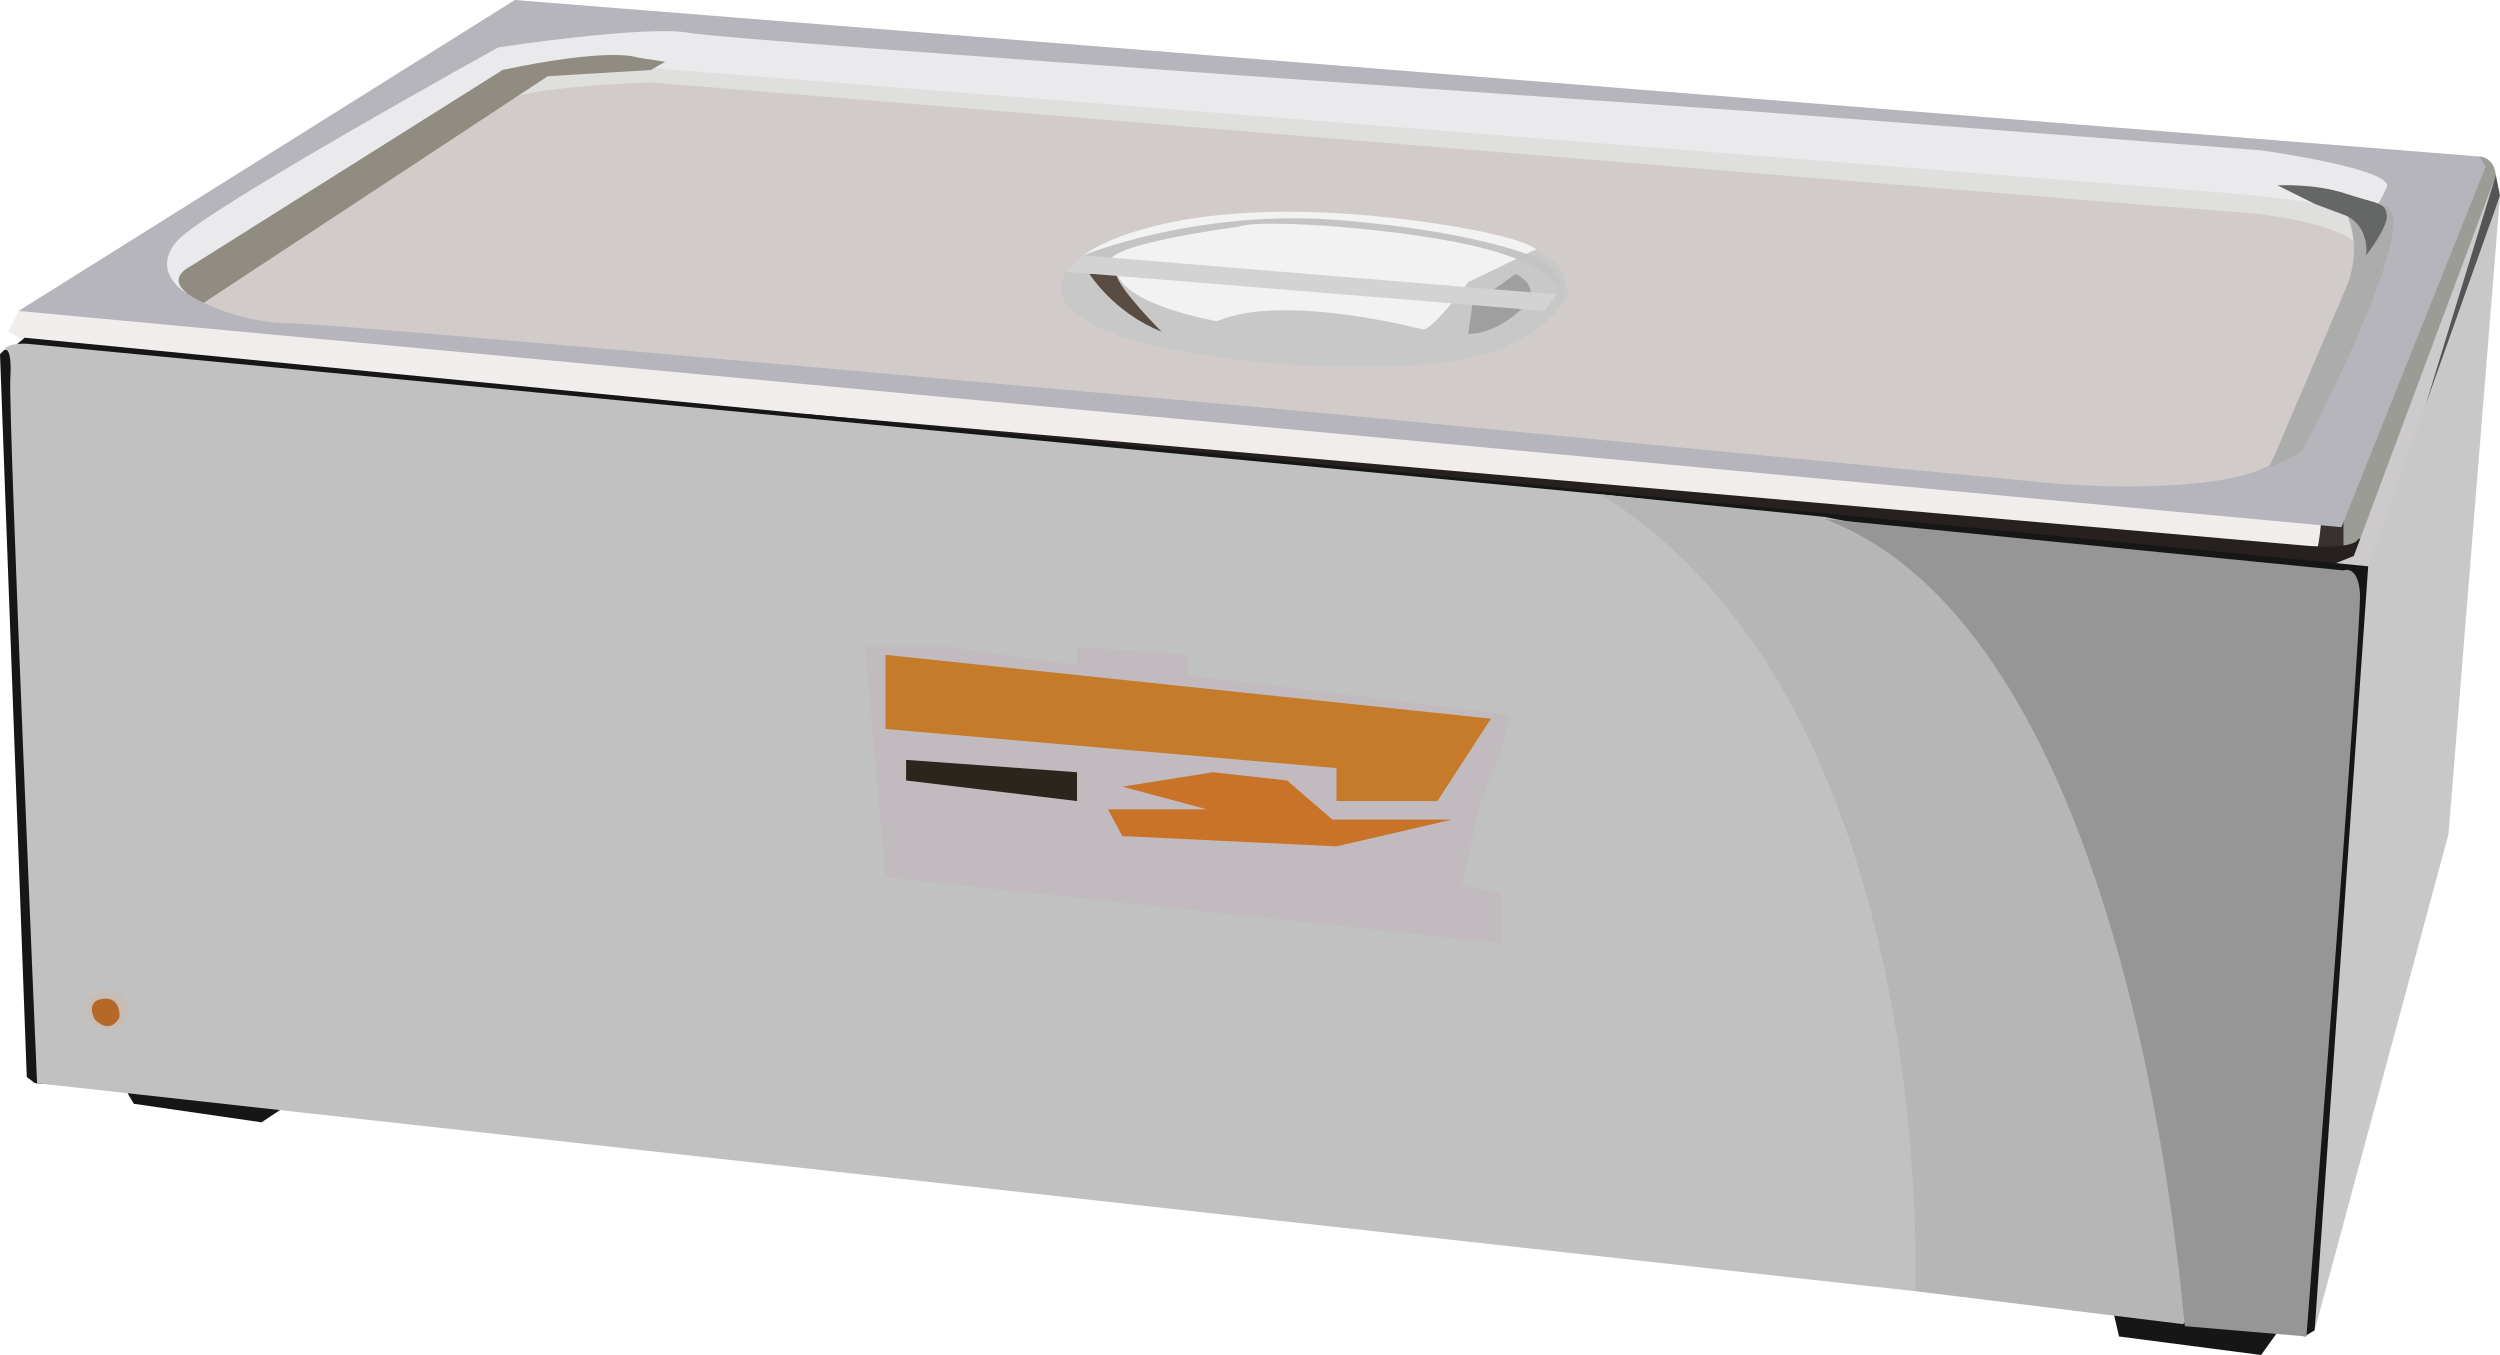 <!-- Generator: Adobe Illustrator 19.2.1, SVG Export Plug-In  -->
<svg version="1.1"
	 xmlns="http://www.w3.org/2000/svg" xmlns:xlink="http://www.w3.org/1999/xlink" xmlns:a="http://ns.adobe.com/AdobeSVGViewerExtensions/3.0/"
	 x="0px" y="0px" width="121.4px" height="65.8px" viewBox="0 0 121.4 65.8" style="enable-background:new 0 0 121.4 65.8;"
	 xml:space="preserve">
<style type="text/css">
	.st0{fill:#F2EDED;}
	.st1{fill:#9C9C97;}
	.st2{fill:#37322F;}
	.st3{fill:#B6B5BB;}
	.st4{fill:#EAEAEC;}
	.st5{fill:#D1CCC9;}
	.st6{fill:#DFDFDE;}
	.st7{fill:#ACACAC;}
	.st8{fill:#C8C8C8;}
	.st9{fill:#A09F9F;}
	.st10{fill:#F2F2F2;}
	.st11{fill:#C4C4C4;}
	.st12{fill:#594C43;}
	.st13{fill:#26211E;}
	.st14{fill:#545554;}
	.st15{fill:#CCCACB;}
	.st16{fill:#161616;}
	.st17{fill:#C1C1C1;}
	.st18{fill:#B6B6B7;}
	.st19{fill:#C7BDB4;}
	.st20{fill:#C1BBBF;}
	.st21{fill:#C57B2A;}
	.st22{fill:#C97329;}
	.st23{fill:#2C251D;}
	.st24{fill:#B56928;}
	.st25{fill:#979696;}
	.st26{fill:#D3D3D3;}
	.st27{fill:#908C81;}
	.st28{fill:#656666;}
</style>
<defs>
</defs>
<g>
	<polygon class="st0" points="0.9,15.1 0.4,16.1 1.4,16.7 103.8,28.8 115.2,27 114.5,15.1 40,10.7 	"/>
	<path class="st1" d="M120.4,7.6c0,0,0.7,0,0.8,0.9c0.2,1-6.1,18.5-6.1,18.5h-1.9l0-4L120.4,7.6z"/>
	<path class="st2" d="M112.7,25.5c-0.1,1.1-0.3,1.7-0.3,1.7l1.4-0.5v-1.8L112.7,25.5z"/>
	<polygon class="st3" points="0.9,15.1 25,0 120.4,7.6 120.7,8.1 113.7,25.6 	"/>
	<path class="st4" d="M9,14.2c0,0-1.7-1-0.4-2.5s15.6-9.4,15.6-9.4s7.2-1.1,9.3-0.7C35.7,2,85,5.4,85,5.4l24.8,1.9
		c0,0,6.5,0.9,6.1,1.8c-0.4,0.9-1,1.7-1,1.7L9,14.2z"/>
	<path class="st5" d="M19.2,7.3l-9.3,7.4c0,0,1.9,1,4.2,1s49.5,4.3,49.5,4.3l36.4,3.5c0,0,7.4,0.6,10.2-0.9l2.8-4.9l2-7l-5.6-0.8
		L29.7,3.4l-5.5,0.7L19.2,7.3z"/>
	<path class="st6" d="M31.6,3.3l76.9,6.1c0,0,4.8,0.4,5.5,1l0.3,1.3c0,0-1.4-1.1-5.7-1.4c-4.3-0.3-77-6.3-77-6.3S25,4.2,24.5,5
		c-0.5,0.8-0.2-1.6-0.2-1.6l3.1-0.5l3.5,0.5"/>
	<path class="st7" d="M114,10.5c0,0,0.7,1.4,0,3.3l-3.8,8.9c0,0,1.2-0.5,1.6-0.8c0,0,6.4-12.1,3.8-11.9
		C112.9,10.1,114,10.5,114,10.5z"/>
	<path class="st8" d="M51.8,13.2c0,0-1.4,1.5,2,2.9s11.6,2.1,16.3,1.5c4.8-0.6,6-3.2,6-3.2s0.2-1.6-1.5-2.2
		C72.8,11.5,58,10.7,58,10.7l-5.5,1.8L51.8,13.2z"/>
	<path class="st9" d="M73.6,13.3c0,0,0.9,0.4,0.7,1.1s-1.9,1.9-3,1.8l0.2-1.4L73.6,13.3z"/>
	<path class="st10" d="M52.6,12.4c0,0,3.8-3.1,15.2-1.8c0,0,5.5,0.6,6.8,1.5l-3.3,1.6c0,0-1.7,2.3-2.2,2.3c0,0-6.8-1.8-10-0.4
		c0,0-4.7-0.8-4.9-2.5L52.6,12.4z"/>
	<path class="st11" d="M52.6,12.4c0,0,5.6-2.3,12.6-1.7s9.6,1.9,9.6,1.9s1.4,0.9,0.9,1.7c0,0,0.2-1.2-3.5-2.2s-11.1-1.5-12-1.1
		c0,0-5.4,0.7-6.2,1.5C52.9,13.3,52.6,12.4,52.6,12.4z"/>
	<path class="st12" d="M52.9,13.3c0,0,1.2,1.9,3.5,2.8c0,0-2.1-2.1-2.2-2.8H52.9z"/>
	<path class="st13" d="M39,20.1l73,6.4c0,0,2.2,0.2,2.5-0.3c0.3-0.4,2.8,2.3,2.8,2.3l-14.2,6l-72.1-5.3L39,20.1z"/>
	<polygon class="st14" points="121.2,8.5 121.4,9.5 117.5,23 117.7,18.6 	"/>
	<polygon class="st15" points="113.3,27.4 114.3,27 121.2,8.5 117.9,19.3 115.5,27.7 114.5,28.8 	"/>
	<polygon class="st8" points="115,27.5 121.4,9.5 118.9,40.5 112.4,64.6 113.1,30.1 	"/>
	<polygon class="st16" points="115,27.5 1.2,16.4 0.6,16.9 0.2,17 0,17.2 1.3,52.3 1.7,52.6 6.5,52.9 6.2,53.1 6.5,53.6 12.7,54.5 
		13.6,53.9 62.1,52 102.6,63.6 102.9,64.9 109.8,65.8 110.8,64.4 111.9,64.9 112.4,64.6 	"/>
	<path class="st17" d="M77.7,24L1.4,16.7c0,0-1-0.1-1.2,0.3c0,0,0.4-0.3,0.3,1.4c-0.1,1.7,1.3,34.2,1.3,34.2L93,62.7l6-14.6L90.2,31
		l-8-6.5L77.7,24z"/>
	<path class="st18" d="M77.7,24l10.9,1.1l10.5,2.1l9.1,35.5l-2.2,1.6L93,62.7C93,62.7,94.2,34.2,77.7,24z"/>
	<path class="st19" d="M4.2,48.9c0,0-0.1-0.6,0.9-0.8s1.1,0.8,1.1,0.8s0,0.8-0.4,0.9S4.4,50.3,4.2,48.9z"/>
	<polygon class="st20" points="42,31.4 43,42.6 72.9,45.8 72.9,43.4 71,43 71.9,38.9 72.9,36.4 73.3,34.7 57.7,32.8 57.7,31.8 
		52.3,31.4 52.3,32.3 46,31.4 	"/>
	<polygon class="st21" points="43,31.8 72.4,34.9 69.8,38.9 64.9,38.9 64.9,37.3 43,35.4 	"/>
	<polygon class="st22" points="54.5,38.2 58.9,37.5 62.5,37.9 64.7,39.8 70.5,39.8 64.9,41.1 54.5,40.6 53.8,39.3 58.6,39.3 	"/>
	<polyline class="st23" points="44,36.9 52.3,37.5 52.3,38.9 44,37.9 	"/>
	<path class="st24" d="M4.6,49.5c0,0-0.5-0.9,0.4-1c0.9-0.1,0.8,0.9,0.8,0.9S5.4,50.3,4.6,49.5z"/>
	<path class="st25" d="M88.6,25.2l25.2,2.5c0,0,0.7-0.3,0.8,1.1c0.1,1.4-2.6,36.1-2.6,36.1l-5.9-0.5C106,64.4,103.9,31,88.6,25.2z"
		/>
	<polygon class="st26" points="51.8,13.2 52.6,12.4 75.6,14.3 75,15.1 	"/>
	<path class="st27" d="M9.9,14.7c0,0-2.3-0.9-0.6-1.8l15.1-9.5c0,0,4.9-1.1,6.6-0.6L32.3,3l-0.7,0.4l-5,0.3L9.9,14.7z"/>
	<path class="st28" d="M114,10.5l-1.6-0.6l-1.8-0.9c0,0,1.8-0.1,3.3,0.4c1.5,0.5,1.9,0.4,2,1c0.1,0.6-1,2-1,2S115.1,11.1,114,10.5z"
		/>
</g>
</svg>
